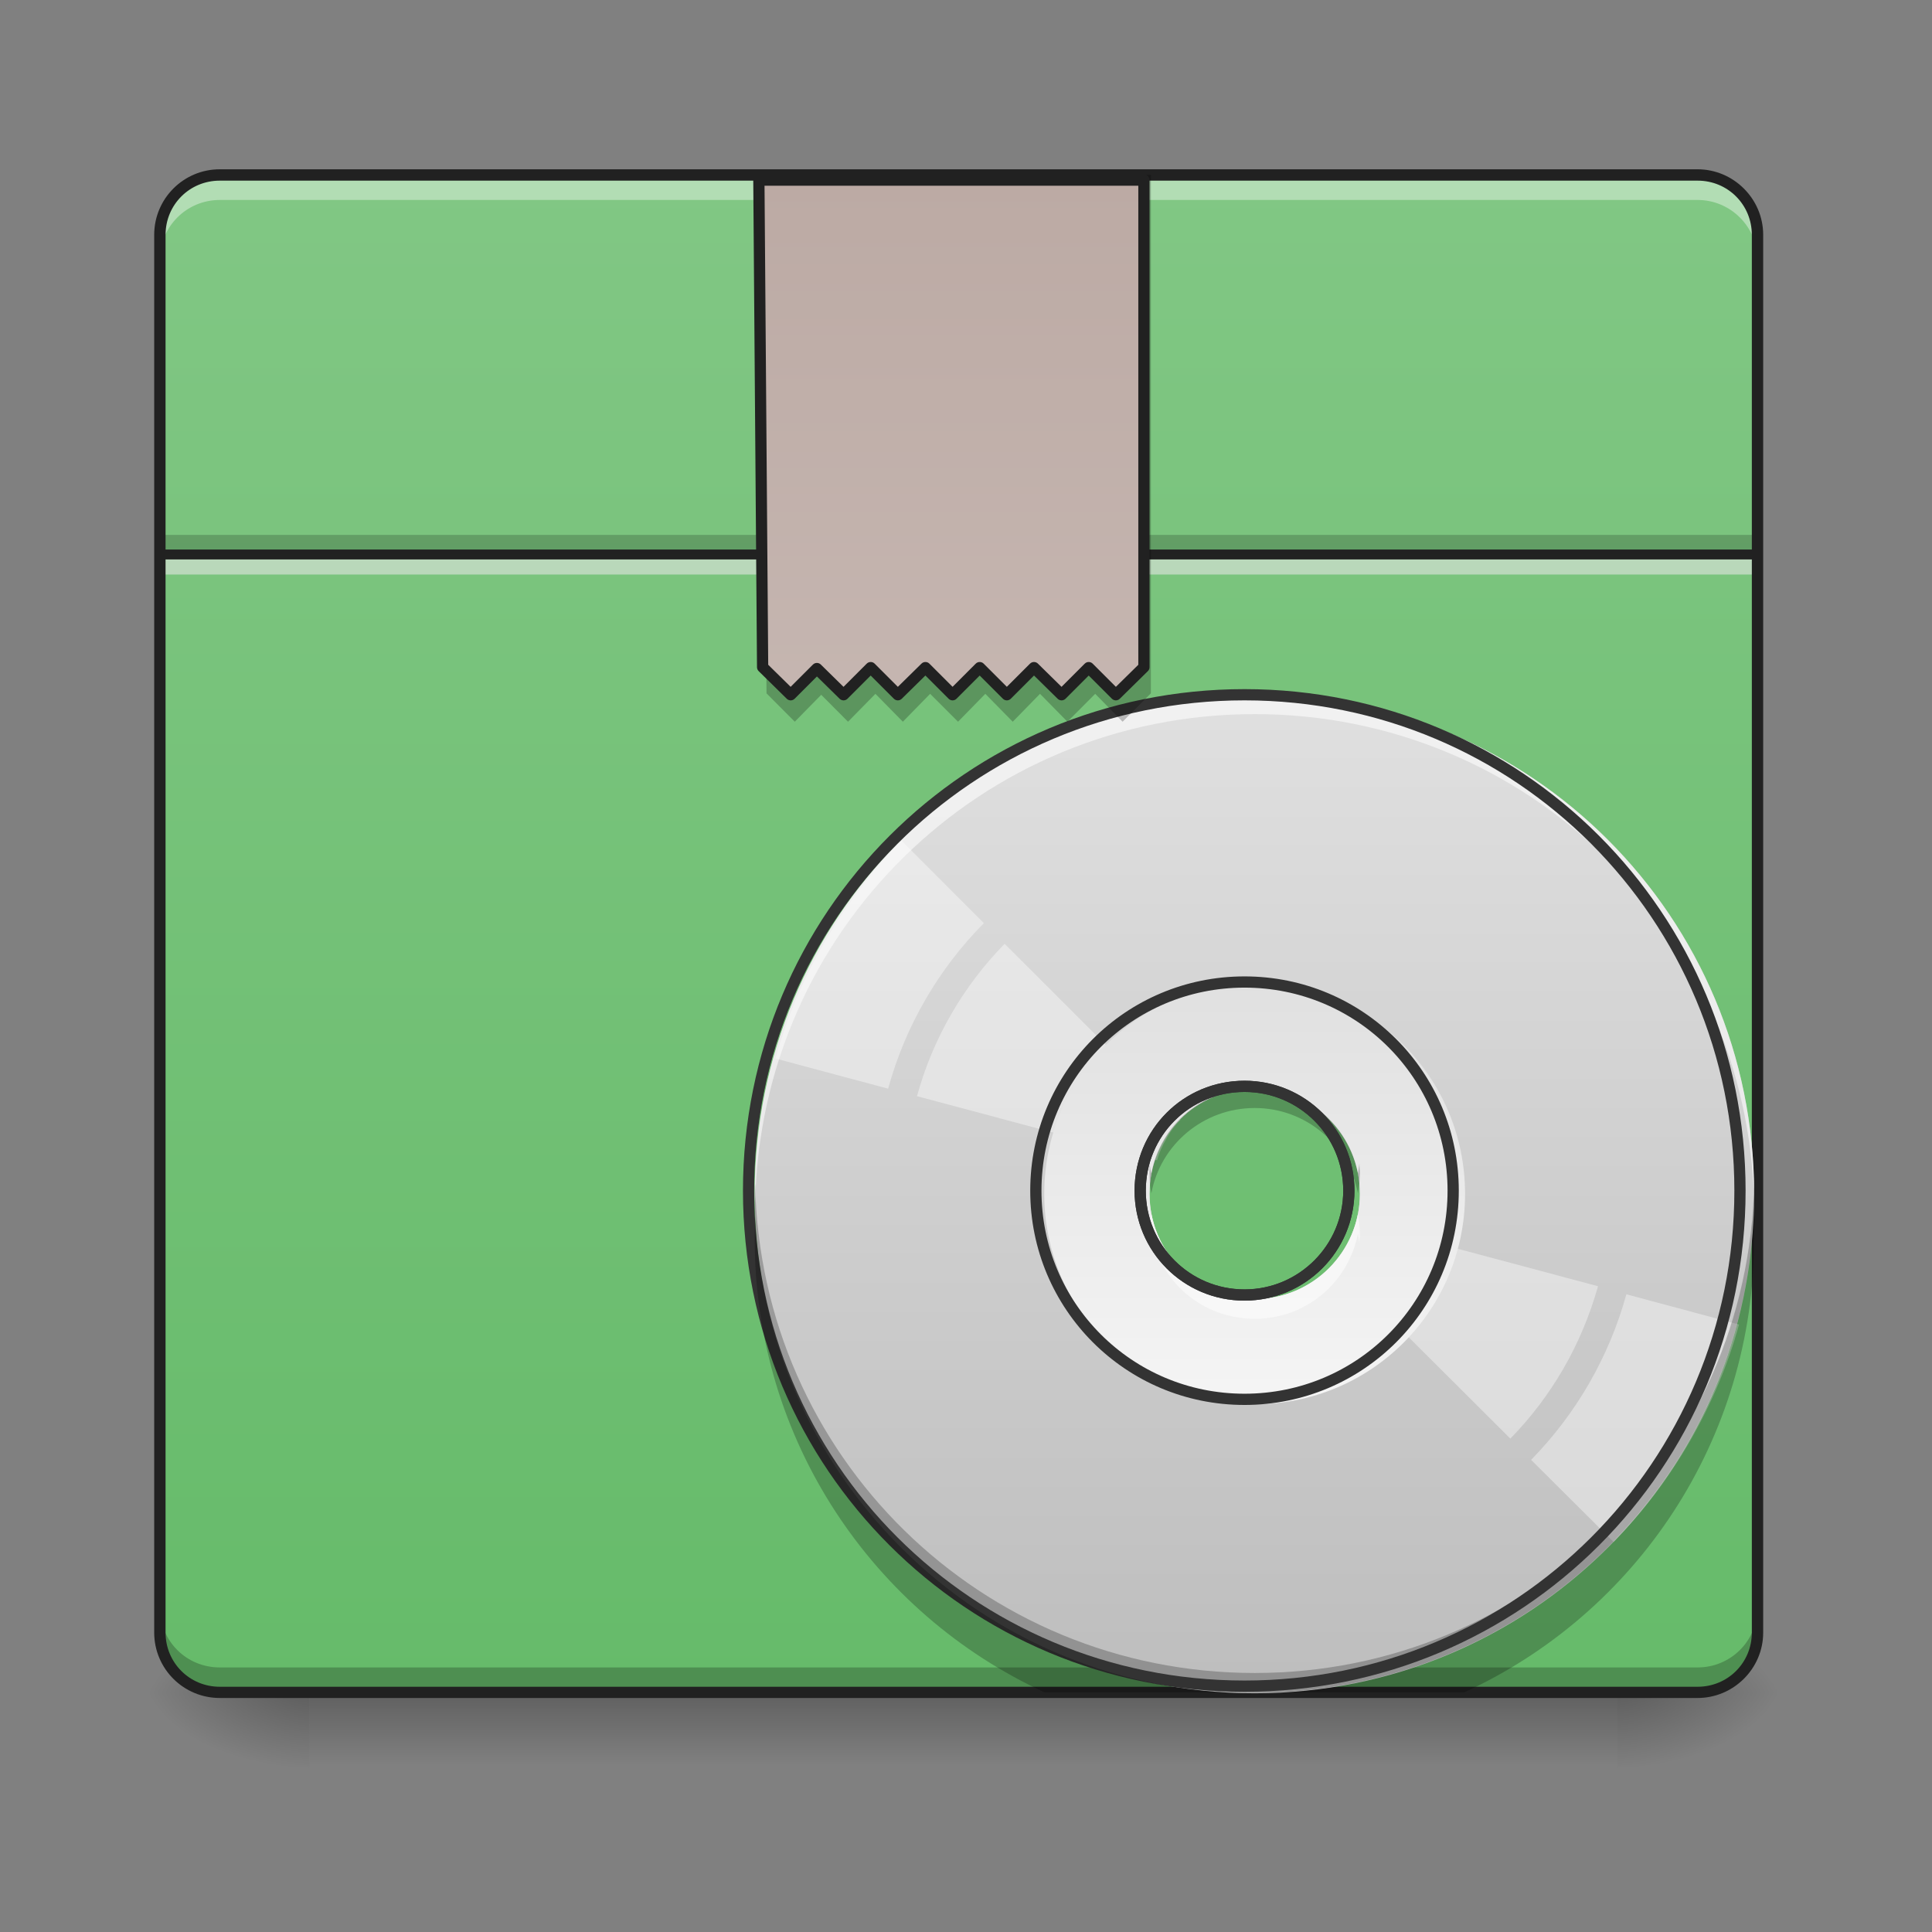<?xml version="1.0" encoding="UTF-8"?>
<svg xmlns="http://www.w3.org/2000/svg" xmlns:xlink="http://www.w3.org/1999/xlink" width="16px" height="16px" viewBox="0 0 16 16" version="1.1">
<rect x="0" y="0" width="16" height="16" fill="#808080" stroke="none"/>
<defs>
<linearGradient id="linear0" gradientUnits="userSpaceOnUse" x1="254" y1="233.5" x2="254" y2="254.667" gradientTransform="matrix(0.031,0,0,0.031,-0,6.719)">
<stop offset="0" style="stop-color:rgb(0%,0%,0%);stop-opacity:0.275;"/>
<stop offset="1" style="stop-color:rgb(0%,0%,0%);stop-opacity:0;"/>
</linearGradient>
<radialGradient id="radial0" gradientUnits="userSpaceOnUse" cx="450.909" cy="189.579" fx="450.909" fy="189.579" r="21.167" gradientTransform="matrix(0,-0.039,-0.07,-0,26.561,31.798)">
<stop offset="0" style="stop-color:rgb(0%,0%,0%);stop-opacity:0.314;"/>
<stop offset="0.222" style="stop-color:rgb(0%,0%,0%);stop-opacity:0.275;"/>
<stop offset="1" style="stop-color:rgb(0%,0%,0%);stop-opacity:0;"/>
</radialGradient>
<radialGradient id="radial1" gradientUnits="userSpaceOnUse" cx="450.909" cy="189.579" fx="450.909" fy="189.579" r="21.167" gradientTransform="matrix(-0,0.039,0.07,0,-10.602,-3.764)">
<stop offset="0" style="stop-color:rgb(0%,0%,0%);stop-opacity:0.314;"/>
<stop offset="0.222" style="stop-color:rgb(0%,0%,0%);stop-opacity:0.275;"/>
<stop offset="1" style="stop-color:rgb(0%,0%,0%);stop-opacity:0;"/>
</radialGradient>
<radialGradient id="radial2" gradientUnits="userSpaceOnUse" cx="450.909" cy="189.579" fx="450.909" fy="189.579" r="21.167" gradientTransform="matrix(-0,-0.039,0.07,-0,-10.602,31.798)">
<stop offset="0" style="stop-color:rgb(0%,0%,0%);stop-opacity:0.314;"/>
<stop offset="0.222" style="stop-color:rgb(0%,0%,0%);stop-opacity:0.275;"/>
<stop offset="1" style="stop-color:rgb(0%,0%,0%);stop-opacity:0;"/>
</radialGradient>
<radialGradient id="radial3" gradientUnits="userSpaceOnUse" cx="450.909" cy="189.579" fx="450.909" fy="189.579" r="21.167" gradientTransform="matrix(0,0.039,-0.07,0,26.561,-3.764)">
<stop offset="0" style="stop-color:rgb(0%,0%,0%);stop-opacity:0.314;"/>
<stop offset="0.222" style="stop-color:rgb(0%,0%,0%);stop-opacity:0.275;"/>
<stop offset="1" style="stop-color:rgb(0%,0%,0%);stop-opacity:0;"/>
</radialGradient>
<linearGradient id="linear1" gradientUnits="userSpaceOnUse" x1="254" y1="233.5" x2="254" y2="-168.667" gradientTransform="matrix(0.031,0,0,0.031,0,6.719)">
<stop offset="0" style="stop-color:rgb(40%,73.333%,41.569%);stop-opacity:1;"/>
<stop offset="1" style="stop-color:rgb(50.588%,78.039%,51.765%);stop-opacity:1;"/>
</linearGradient>
<linearGradient id="linear2" gradientUnits="userSpaceOnUse" x1="254" y1="-168.667" x2="254" y2="233.5" gradientTransform="matrix(0.021,0,0,0.021,5.163,9.219)">
<stop offset="0" style="stop-color:rgb(87.843%,87.843%,87.843%);stop-opacity:1;"/>
<stop offset="1" style="stop-color:rgb(74.118%,74.118%,74.118%);stop-opacity:1;"/>
</linearGradient>
<linearGradient id="linear3" gradientUnits="userSpaceOnUse" x1="254" y1="117.083" x2="254" y2="-52.25" gradientTransform="matrix(0.021,0,0,0.021,5.163,9.219)">
<stop offset="0" style="stop-color:rgb(96.078%,96.078%,96.078%);stop-opacity:1;"/>
<stop offset="1" style="stop-color:rgb(87.843%,87.843%,87.843%);stop-opacity:1;"/>
</linearGradient>
<linearGradient id="linear4" gradientUnits="userSpaceOnUse" x1="253.131" y1="-129.433" x2="253.131" y2="272.734" gradientTransform="matrix(1,0,0,1,1.323,-39.233)">
<stop offset="0" style="stop-color:rgb(73.725%,66.667%,64.314%);stop-opacity:1;"/>
<stop offset="1" style="stop-color:rgb(84.314%,80%,78.431%);stop-opacity:1;"/>
</linearGradient>
</defs>
<g id="surface1">
<path style=" stroke:none;fill-rule:nonzero;fill:url(#linear0);" d="M 2.562 14.016 L 13.395 14.016 L 13.395 14.68 L 2.562 14.68 Z M 2.562 14.016 "/>
<path style=" stroke:none;fill-rule:nonzero;fill:url(#radial0);" d="M 13.395 14.016 L 14.719 14.016 L 14.719 13.355 L 13.395 13.355 Z M 13.395 14.016 "/>
<path style=" stroke:none;fill-rule:nonzero;fill:url(#radial1);" d="M 2.562 14.016 L 1.242 14.016 L 1.242 14.68 L 2.562 14.68 Z M 2.562 14.016 "/>
<path style=" stroke:none;fill-rule:nonzero;fill:url(#radial2);" d="M 2.562 14.016 L 1.242 14.016 L 1.242 13.355 L 2.562 13.355 Z M 2.562 14.016 "/>
<path style=" stroke:none;fill-rule:nonzero;fill:url(#radial3);" d="M 13.395 14.016 L 14.719 14.016 L 14.719 14.68 L 13.395 14.68 Z M 13.395 14.016 "/>
<path style=" stroke:none;fill-rule:nonzero;fill:url(#linear1);" d="M 1.82 1.449 L 14.059 1.449 C 14.332 1.449 14.555 1.672 14.555 1.945 L 14.555 13.52 C 14.555 13.793 14.332 14.016 14.059 14.016 L 1.82 14.016 C 1.547 14.016 1.324 13.793 1.324 13.52 L 1.324 1.945 C 1.324 1.672 1.547 1.449 1.82 1.449 Z M 1.82 1.449 "/>
<path style=" stroke:none;fill-rule:nonzero;fill:rgb(0%,0%,0%);fill-opacity:0.196;" d="M 1.324 4.43 L 14.555 4.43 L 14.555 4.59 L 1.324 4.59 Z M 1.324 4.43 "/>
<path style=" stroke:none;fill-rule:nonzero;fill:rgb(90.196%,90.196%,90.196%);fill-opacity:0.588;" d="M 1.324 4.59 L 14.555 4.59 L 14.555 4.758 L 1.324 4.758 Z M 1.324 4.59 "/>
<path style=" stroke:none;fill-rule:nonzero;fill:rgb(12.941%,12.941%,12.941%);fill-opacity:0.992;" d="M 1.324 4.551 L 14.555 4.551 L 14.555 4.633 L 1.324 4.633 Z M 1.324 4.551 "/>
<path style=" stroke:none;fill-rule:nonzero;fill:rgb(0%,0%,0%);fill-opacity:0.235;" d="M 1.324 13.312 L 1.324 13.48 C 1.324 13.754 1.543 13.977 1.82 13.977 L 14.059 13.977 C 14.332 13.977 14.555 13.754 14.555 13.48 L 14.555 13.312 C 14.555 13.59 14.332 13.809 14.059 13.809 L 1.82 13.809 C 1.543 13.809 1.324 13.59 1.324 13.312 Z M 1.324 13.312 "/>
<path style=" stroke:none;fill-rule:nonzero;fill:rgb(100%,100%,100%);fill-opacity:0.392;" d="M 1.82 1.492 C 1.543 1.492 1.324 1.711 1.324 1.988 L 1.324 2.152 C 1.324 1.879 1.543 1.656 1.82 1.656 L 14.059 1.656 C 14.332 1.656 14.555 1.879 14.555 2.152 L 14.555 1.988 C 14.555 1.711 14.332 1.492 14.059 1.492 Z M 1.82 1.492 "/>
<path style=" stroke:none;fill-rule:nonzero;fill:rgb(12.941%,12.941%,12.941%);fill-opacity:1;" d="M 1.82 1.402 C 1.52 1.402 1.277 1.645 1.277 1.945 L 1.277 13.52 C 1.277 13.82 1.52 14.062 1.82 14.062 L 14.059 14.062 C 14.355 14.062 14.602 13.82 14.602 13.52 L 14.602 1.945 C 14.602 1.645 14.355 1.402 14.059 1.402 Z M 1.82 1.496 L 14.059 1.496 C 14.309 1.496 14.508 1.695 14.508 1.945 L 14.508 13.52 C 14.508 13.77 14.309 13.969 14.059 13.969 L 1.82 13.969 C 1.57 13.969 1.371 13.77 1.371 13.52 L 1.371 1.945 C 1.371 1.695 1.57 1.496 1.82 1.496 Z M 1.82 1.496 "/>
<path style=" stroke:none;fill-rule:nonzero;fill:url(#linear2);" d="M 10.391 5.746 C 8.098 5.746 6.25 7.594 6.25 9.887 C 6.25 12.18 8.098 14.023 10.391 14.023 C 12.68 14.023 14.527 12.18 14.527 9.887 C 14.527 7.594 12.68 5.746 10.391 5.746 Z M 10.391 9.016 C 10.871 9.016 11.262 9.402 11.262 9.887 C 11.262 10.367 10.871 10.758 10.391 10.758 C 9.906 10.758 9.52 10.367 9.52 9.887 C 9.52 9.402 9.906 9.016 10.391 9.016 Z M 10.391 9.016 "/>
<path style=" stroke:none;fill-rule:nonzero;fill:rgb(100%,100%,100%);fill-opacity:0.392;" d="M 7.465 6.961 C 7.223 7.207 7.012 7.484 6.832 7.797 C 6.648 8.109 6.516 8.434 6.422 8.766 L 7.355 9.016 C 7.5 8.488 7.777 8.02 8.148 7.645 Z M 8.32 7.816 C 7.98 8.164 7.727 8.594 7.594 9.078 L 9.582 9.609 C 9.598 9.551 9.625 9.488 9.66 9.43 C 9.691 9.371 9.73 9.32 9.777 9.273 Z M 8.32 7.816 "/>
<path style=" stroke:none;fill-rule:nonzero;fill:rgb(100%,100%,100%);fill-opacity:0.392;" d="M 11.246 10.121 C 11.227 10.184 11.199 10.242 11.168 10.301 C 11.133 10.359 11.094 10.41 11.051 10.461 L 12.508 11.914 C 12.848 11.566 13.098 11.137 13.234 10.652 Z M 13.469 10.719 C 13.324 11.242 13.051 11.711 12.68 12.09 L 13.363 12.77 C 13.602 12.527 13.816 12.246 13.996 11.934 C 14.176 11.621 14.312 11.297 14.402 10.969 Z M 13.469 10.719 "/>
<path style=" stroke:none;fill-rule:nonzero;fill:url(#linear3);" d="M 10.391 8.145 C 9.426 8.145 8.648 8.922 8.648 9.887 C 8.648 10.852 9.426 11.629 10.391 11.629 C 11.355 11.629 12.133 10.852 12.133 9.887 C 12.133 8.922 11.355 8.145 10.391 8.145 Z M 10.391 9.016 C 10.871 9.016 11.262 9.402 11.262 9.887 C 11.262 10.367 10.871 10.758 10.391 10.758 C 9.906 10.758 9.52 10.367 9.52 9.887 C 9.52 9.402 9.906 9.016 10.391 9.016 Z M 10.391 9.016 "/>
<path style=" stroke:none;fill-rule:nonzero;fill:rgb(99.216%,99.216%,99.216%);fill-opacity:0.588;" d="M 10.391 5.746 C 8.098 5.746 6.25 7.594 6.25 9.887 C 6.25 9.91 6.25 9.938 6.254 9.965 C 6.297 7.711 8.125 5.914 10.391 5.914 C 12.652 5.914 14.48 7.711 14.527 9.965 C 14.527 9.938 14.527 9.91 14.527 9.887 C 14.527 7.594 12.68 5.746 10.391 5.746 Z M 9.535 10.051 C 9.523 10.105 9.52 10.16 9.52 10.215 C 9.52 10.246 9.52 10.27 9.523 10.297 C 9.523 10.27 9.527 10.242 9.535 10.215 C 9.609 10.621 9.965 10.922 10.391 10.922 C 10.816 10.922 11.168 10.621 11.246 10.215 C 11.25 10.242 11.254 10.27 11.258 10.297 C 11.258 10.27 11.262 10.246 11.262 10.215 C 11.262 10.16 11.254 10.105 11.246 10.051 C 11.168 10.453 10.816 10.758 10.391 10.758 C 9.965 10.758 9.609 10.453 9.535 10.051 Z M 9.535 10.051 "/>
<path style=" stroke:none;fill-rule:nonzero;fill:rgb(0%,0%,0%);fill-opacity:0.235;" d="M 10.391 14.02 C 8.098 14.02 6.25 12.176 6.25 9.883 C 6.25 9.855 6.25 9.828 6.254 9.805 C 6.297 12.055 8.125 13.855 10.391 13.855 C 12.652 13.855 14.48 12.055 14.527 9.805 C 14.527 9.828 14.527 9.855 14.527 9.883 C 14.527 12.176 12.68 14.02 10.391 14.02 Z M 9.535 9.883 C 9.523 9.828 9.52 9.773 9.52 9.719 C 9.52 9.688 9.52 9.664 9.523 9.637 C 9.523 9.664 9.527 9.691 9.535 9.719 C 9.609 9.312 9.965 9.012 10.391 9.012 C 10.816 9.012 11.168 9.312 11.246 9.719 C 11.25 9.691 11.254 9.664 11.258 9.637 C 11.258 9.664 11.262 9.688 11.262 9.719 C 11.262 9.773 11.254 9.828 11.246 9.883 C 11.168 9.48 10.816 9.176 10.391 9.176 C 9.965 9.176 9.609 9.48 9.535 9.883 Z M 9.535 9.883 "/>
<path style="fill:none;stroke-width:3;stroke-linecap:round;stroke-linejoin:miter;stroke:rgb(20%,20%,20%);stroke-opacity:1;stroke-miterlimit:4;" d="M 332.468 -31.143 C 259.1 -31.143 199.981 27.977 199.981 101.345 C 199.981 174.713 259.1 233.707 332.468 233.707 C 405.711 233.707 464.831 174.713 464.831 101.345 C 464.831 27.977 405.711 -31.143 332.468 -31.143 Z M 332.468 73.472 C 347.842 73.472 360.341 85.846 360.341 101.345 C 360.341 116.718 347.842 129.217 332.468 129.217 C 316.97 129.217 304.596 116.718 304.596 101.345 C 304.596 85.846 316.97 73.472 332.468 73.472 Z M 332.468 73.472 " transform="matrix(0.031,0,0,0.031,0,6.719)"/>
<path style="fill:none;stroke-width:3;stroke-linecap:round;stroke-linejoin:miter;stroke:rgb(20%,20%,20%);stroke-opacity:1;stroke-miterlimit:4;" d="M 332.468 45.6 C 301.596 45.6 276.724 70.473 276.724 101.345 C 276.724 132.217 301.596 157.089 332.468 157.089 C 363.34 157.089 388.213 132.217 388.213 101.345 C 388.213 70.473 363.34 45.6 332.468 45.6 Z M 332.468 73.472 C 347.842 73.472 360.341 85.846 360.341 101.345 C 360.341 116.718 347.842 129.217 332.468 129.217 C 316.97 129.217 304.596 116.718 304.596 101.345 C 304.596 85.846 316.97 73.472 332.468 73.472 Z M 332.468 73.472 " transform="matrix(0.031,0,0,0.031,0,6.719)"/>
<path style=" stroke:none;fill-rule:nonzero;fill:rgb(0%,0%,0%);fill-opacity:0.235;" d="M 6.312 1.449 L 6.348 5.742 L 6.582 5.977 L 6.801 5.754 L 7.023 5.977 L 7.25 5.746 L 7.477 5.977 L 7.703 5.746 L 7.934 5.977 L 8.16 5.746 L 8.387 5.977 L 8.613 5.746 L 8.84 5.977 L 9.07 5.746 L 9.297 5.977 L 9.531 5.742 L 9.531 1.449 Z M 6.312 1.449 "/>
<path style="fill-rule:nonzero;fill:url(#linear4);stroke-width:3;stroke-linecap:round;stroke-linejoin:round;stroke:rgb(12.941%,12.941%,12.941%);stroke-opacity:1;stroke-miterlimit:4;" d="M 202.731 -168.629 L 203.731 -38.517 L 211.23 -31.143 L 218.229 -38.142 L 225.353 -31.143 L 232.603 -38.392 L 239.852 -31.143 L 247.226 -38.392 L 254.476 -31.143 L 261.725 -38.392 L 268.974 -31.143 L 276.224 -38.392 L 283.598 -31.143 L 290.847 -38.392 L 298.097 -31.143 L 305.596 -38.517 L 305.596 -168.629 Z M 202.731 -168.629 " transform="matrix(0.031,0,0,0.031,0,6.719)"/>
<path style=" stroke:none;fill-rule:nonzero;fill:rgb(0%,0%,0%);fill-opacity:0.235;" d="M 6.254 10.07 C 6.254 10.133 6.25 10.195 6.25 10.258 C 6.25 11.93 7.234 13.363 8.652 14.016 L 10.152 14.016 C 8.031 13.898 6.348 12.199 6.254 10.07 Z M 14.523 10.07 C 14.43 12.199 12.746 13.898 10.625 14.016 L 12.125 14.016 C 13.547 13.363 14.527 11.93 14.527 10.258 C 14.527 10.195 14.527 10.133 14.523 10.07 Z M 14.523 10.07 "/>
</g>
</svg>
